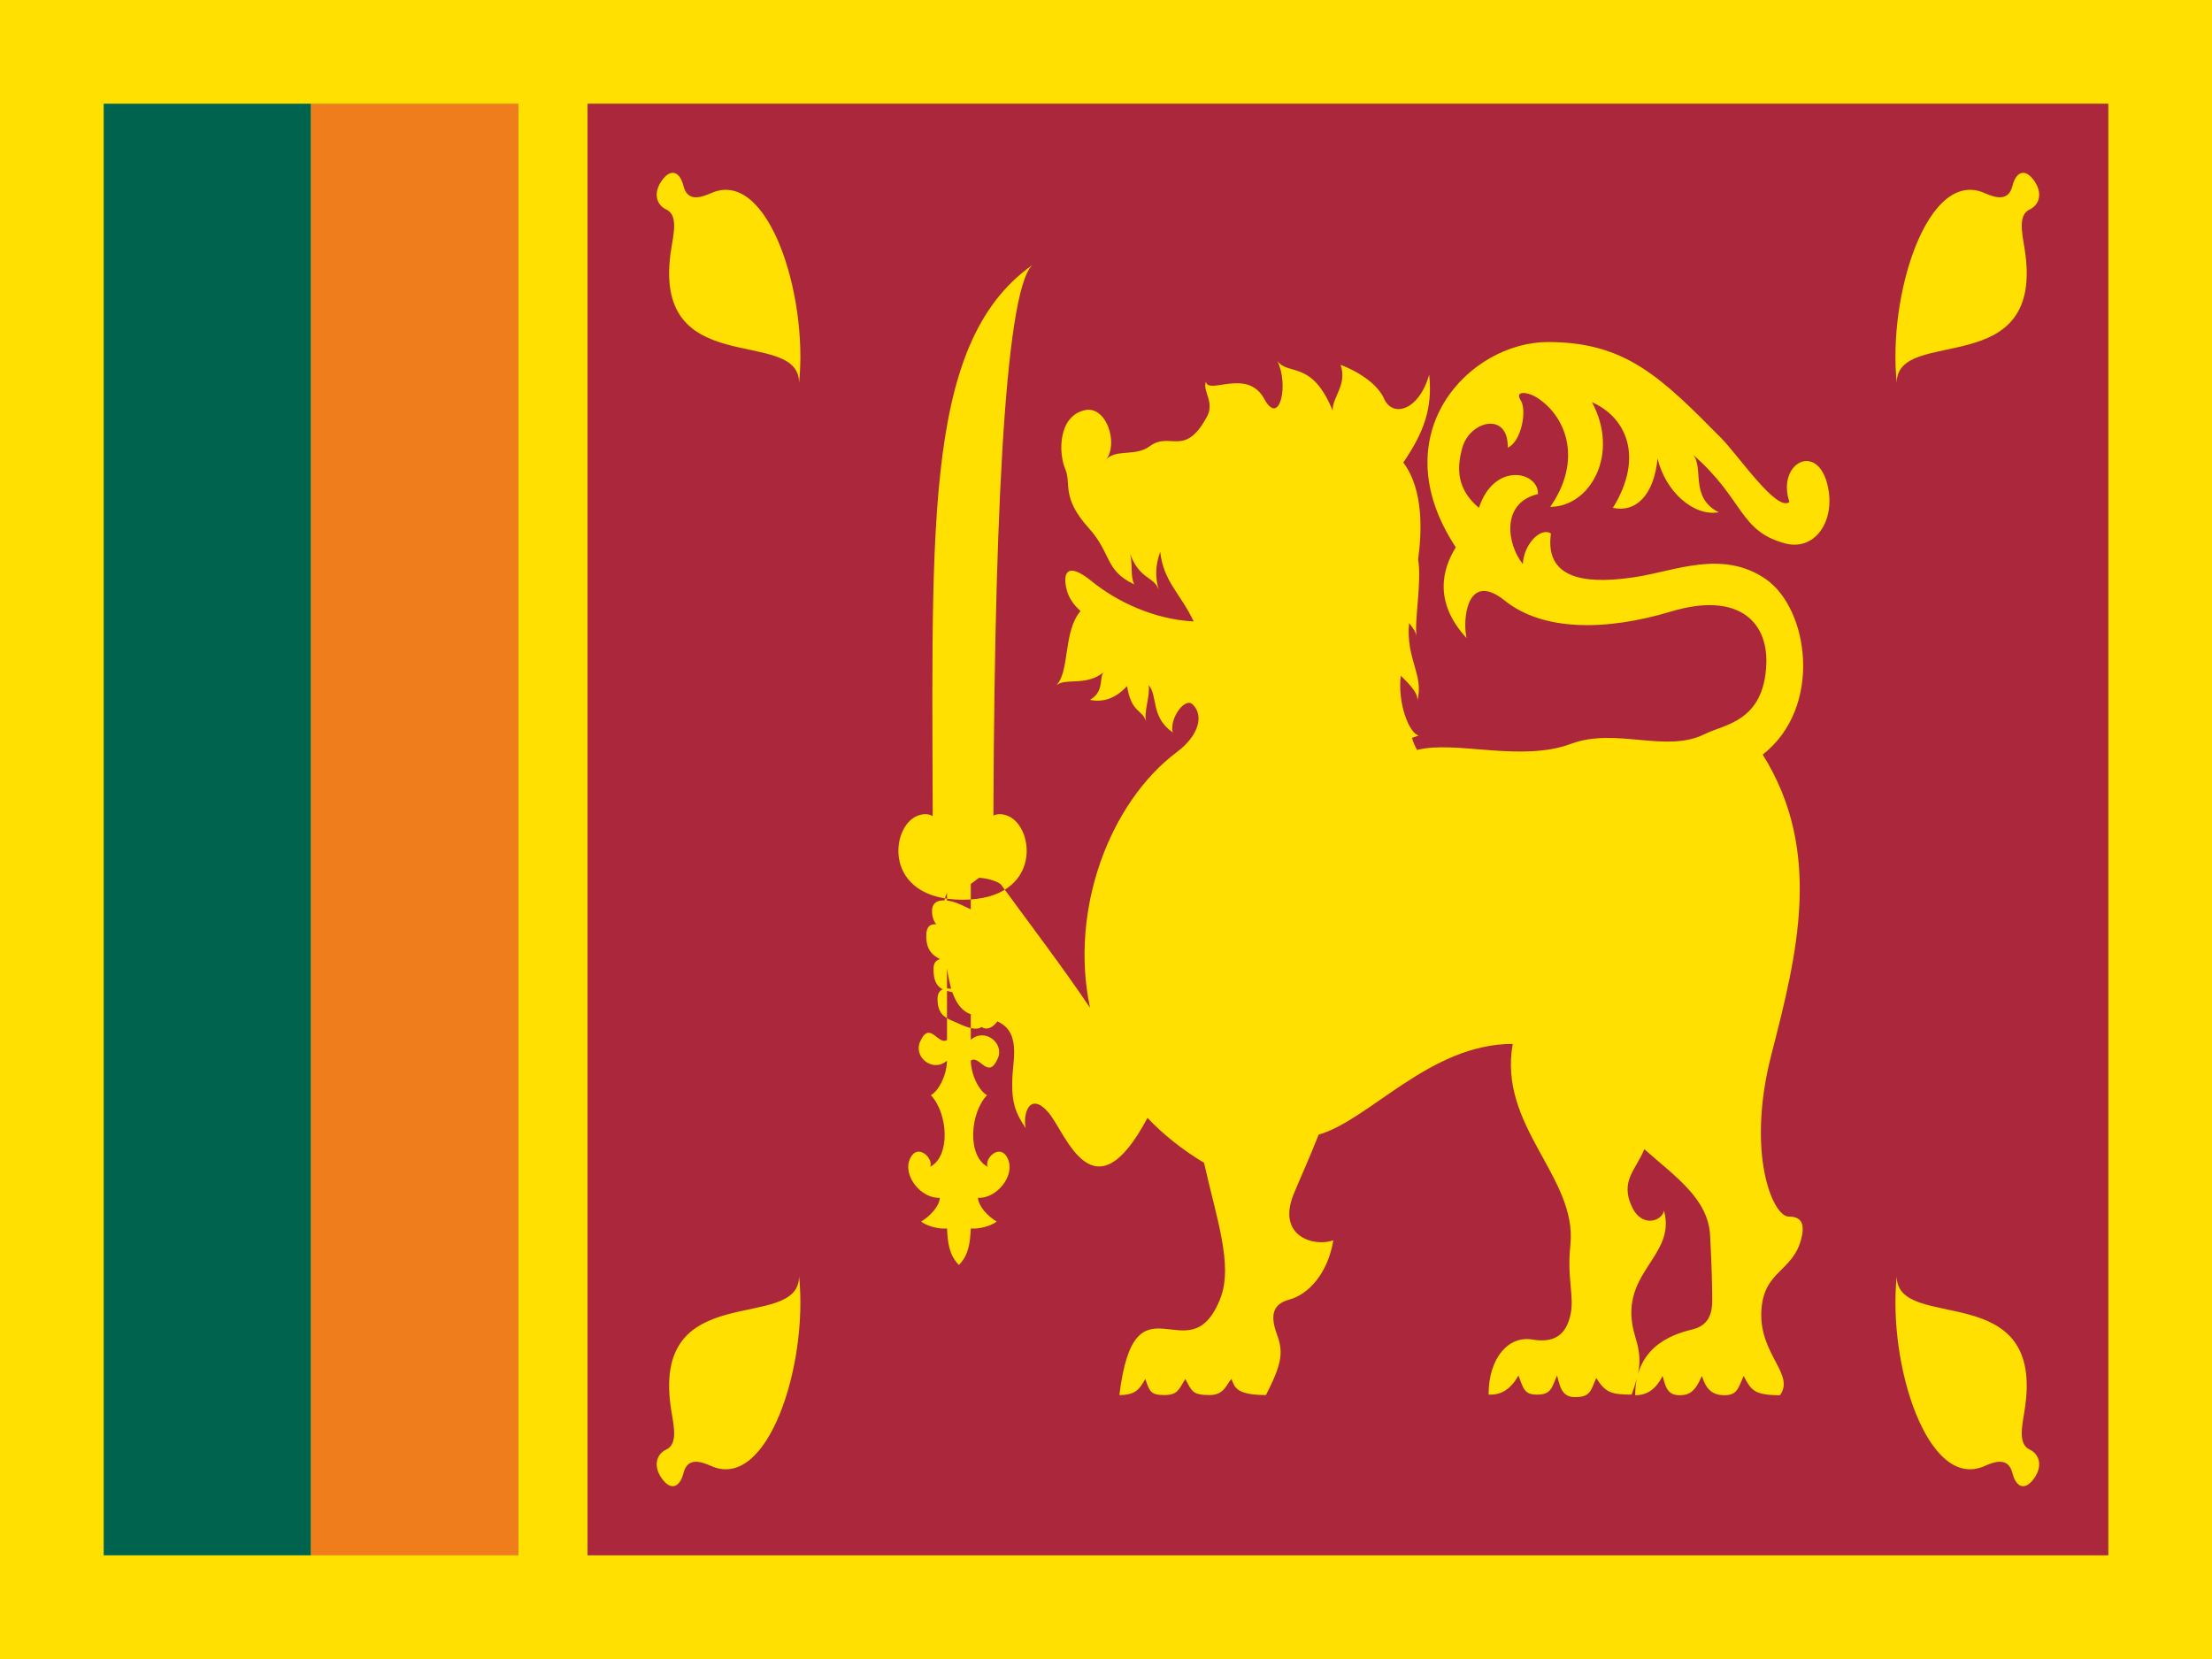 <svg xmlns="http://www.w3.org/2000/svg" width="64" height="48"><path fill="#FFE000" d="M0 0h64v48h-64z"/><path fill="#00634E" d="M3 3h6v42h-6z"/><path fill="#F07D1B" d="M9 3h6v42h-6z"/><path fill="#AB273B" d="M17 3h44v42h-44z"/><path d="M41.002 21.698c1.125-.286 2.996.365 4.455-.178 1.305-.485 2.75.286 3.877-.286.544-.276 1.708-.343 1.771-2.028.046-1.256-.855-2.084-2.752-1.514-1.897.571-3.711.571-4.815-.314-1.104-.885-1.229.571-1.104 1.085-.979-1.056-.689-2.027-.313-2.627-2.168-3.284.396-5.94 2.668-5.94 2.229 0 3.253 1 5.003 2.771.513.518 1.616 2.156 1.98 1.856-.376-1.128.828-1.768 1.115-.443.218 1.014-.387 1.871-1.241 1.642-1.335-.357-1.188-1.285-2.668-2.57.335.357-.104 1.243.751 1.67-.729.128-1.543-.6-1.771-1.556-.105 1.085-.646 1.571-1.292 1.428.916-1.485.374-2.627-.604-3.056.812 1.514-.063 3.027-1.209 3.027.916-1.313.499-2.57-.354-3.141-.297-.198-.688-.229-.5.057.187.285.021 1.199-.375 1.371.021-1.057-1.095-.78-1.314 0-.176.628-.146 1.213.48 1.742.438-1.342 1.729-1.056 1.709-.4-1.084.257-.896 1.457-.438 2.028.021-.571.52-1.085.812-.885-.208 1.485 1.333 1.428 2.46 1.256 1.124-.171 2.5-.799 3.75.057 1.253.857 1.668 3.713-.082 5.083 1.75 2.798 1 5.769.25 8.682-.736 2.861.041 4.684.501 4.684.312 0 .479.143.375.6-.232 1.019-1.126.941-1.167 2.171-.044 1.227.978 1.798.54 2.398-.749 0-.837-.149-1.051-.557-.158.356-.188.557-.553.557-.36 0-.532-.172-.656-.557-.183.428-.344.557-.637.557-.334 0-.405-.192-.499-.557-.188.37-.429.557-.793.557 0-1.514 1.251-1.8 1.688-1.913.437-.114.542-.458.542-.829 0-.37-.021-1.143-.063-1.884-.059-1.061-.995-1.688-1.904-2.493-.232.595-.723.922-.345 1.692.277.575.854.4.916.086.375 1.371-1.396 1.8-.834 3.641.195.643.158.969-.103 1.682-.575 0-.763-.054-1.023-.481-.165.386-.177.554-.621.554-.4 0-.433-.354-.515-.625-.146.329-.156.553-.571.553-.365 0-.397-.153-.544-.553-.25.442-.541.567-.865.553 0-1.085.595-1.71 1.262-1.595.666.114.979-.157 1.104-.7.126-.542-.104-1.057 0-2.027.212-1.97-2.097-3.429-1.667-5.826-2.397 0-4.134 2.197-5.615 2.626-.285.723-.565 1.333-.721 1.716-.501 1.227.584 1.541 1.146 1.341-.167.985-.739 1.571-1.271 1.714-.533.143-.543.514-.354 1.028.188.514.124.856-.325 1.735-.896 0-.905-.25-.999-.465-.146.157-.21.465-.625.465-.507 0-.516-.107-.709-.465-.197.314-.218.465-.614.465s-.423-.115-.543-.465c-.167.285-.27.465-.751.465.449-3.677 2.022-.507 2.92-2.792.381-.973-.118-2.335-.47-3.928-.621-.369-1.199-.835-1.637-1.299-1.563 2.94-2.357.449-2.855-.142-.552-.658-.761.042-.667.441-.323-.485-.468-.813-.354-1.87.115-1.058-.292-1.257-1.125-1.399-.834-.143-.855-1.628-.896-2.999-.042-1.37 1.521-.971 1.667-.771.79 1.082 1.855 2.484 2.568 3.556-.605-2.848.578-5.95 2.508-7.397.666-.5.781-1.084.458-1.385-.229-.214-.676.428-.572.814-.646-.443-.429-1.071-.699-1.371.053.3-.146.771-.072 1.057-.105-.357-.429-.243-.552-1.028-.355.386-.72.471-1.074.4.448-.257.24-.686.416-.814-.53.443-1.125.157-1.396.4.407-.4.198-1.571.71-2.158-.199-.172-.336-.371-.397-.597-.131-.479-.011-.857.708-.272.751.612 1.834 1.114 2.961 1.171-.378-.802-.871-1.147-.969-2.013-.146.414-.146.728-.042 1.1-.137-.4-.554-.286-.835-1.057.094.314 0 .628.126.899-.866-.414-.646-.885-1.314-1.627-.819-.913-.489-1.271-.688-1.728-.18-.417-.219-1.499.563-1.685.637-.151.99.971.625 1.428.271-.314.849-.079 1.262-.386.594-.442 1.01.342 1.656-.856.23-.428-.136-.729-.03-1.014.062.4 1.196-.407 1.688.5.449.828.719-.428.376-1.1.322.443 1-.042 1.604 1.442-.022-.385.427-.742.229-1.328.625.243 1.093.606 1.26.985.24.542 1 .357 1.303-.7.105.985-.165 1.685-.749 2.542.604.8.531 2.062.428 2.805.114.614-.116 1.793-.043 2.236-.015-.127-.102-.251-.218-.394-.094 1.071.438 1.479.238 2.264.039-.212-.184-.459-.479-.743-.094.786.238 1.671.52 1.728l-.196.072c.038.125.088.241.15.348zm-12.262 3.392c0-9.595.313-16.621 1.125-17.42-3.251 2.313-2.876 7.882-2.876 17.42l.411.486v4.512c-.26.172-.5-.586-.781.057-.194.444.375.9.781.543-.01.428-.239.871-.468.999.5.528.573 1.771-.021 2.071.114-.229-.365-.715-.583-.229-.219.485.323 1.156.864 1.128-.01.229-.271.528-.542.686.135.114.5.229.75.2.021.428.063.771.344 1.056.282-.285.323-.628.344-1.056.25.028.615-.086.75-.2-.271-.157-.532-.457-.542-.686.542.028 1.084-.643.865-1.128-.218-.486-.698 0-.583.229-.594-.3-.521-1.543-.021-2.071-.229-.128-.459-.573-.469-1.002.26-.172.5.582.782-.061.194-.445-.375-.896-.782-.54v-4.508l.652-.486zm-.891.942c2.314 0 2.1-2.112 1.309-2.427-.793-.314-.845.971-.449 1-.094.428-.579.457-.86.457s-.766-.029-.86-.457c.396-.029.344-1.314-.448-1-.792.315-1.006 2.427 1.308 2.427zm.672.714c.092-.251.51-.342.604-.613.146.571-.114.6-.229.899-.042.109-.344.457-.574.143-.046-.065.126-.229.199-.429zm-.719-.57c.552.257.803.343.729.771-.08.471-.542.258-.823.129-.281-.129-.771-.2-.74-.757.02-.352.472-.312.834-.143zm.719 1.413c.092-.252.51-.342.604-.614.146.571-.114.6-.229.9-.042.108-.344.457-.574.143-.046-.065.126-.229.199-.429zm-.719-.571c.552.257.803.344.729.771-.08.471-.542.257-.823.129-.281-.129-.953-.112-.906-.9.031-.529.638-.168 1 0zm.719 1.414c.092-.251.51-.343.604-.614.146.571-.114.6-.229.899-.042.109-.344.458-.574.144-.046-.065.126-.23.199-.429zm-.719-.572c.552.257.803.343.729.771-.08.472-.542.258-.823.13-.281-.13-.719-.029-.698-.758.01-.352.43-.312.792-.143zm.719 1.342c.092-.251.51-.342.604-.613.146.571-.114.6-.229.899-.042.109-.344.457-.574.143-.046-.065.126-.229.199-.429zm-.719-.499c.552.257.803.342.729.771-.08.47-.542.256-.823.128-.281-.128-.583-.186-.583-.699 0-.352.315-.369.677-.2zm-8.375-21.543c.079-.466.177-.945-.151-1.099-.285-.134-.389-.479-.12-.847s.521-.227.619.165c.111.448.47.355.801.208 1.646-.734 2.81 2.939 2.544 5.491 0-1.678-4.349.017-3.693-3.918zm39.145 0c-.077-.466-.175-.945.152-1.099.285-.134.388-.479.12-.847-.269-.368-.521-.227-.618.165-.112.448-.471.355-.804.208-1.646-.734-2.809 2.939-2.544 5.491.001-1.678 4.351.017 3.694-3.918zm-39.145 33.68c.079.467.177.945-.151 1.1-.285.134-.389.479-.12.847.269.367.521.227.619-.164.111-.449.47-.356.801-.207 1.646.734 2.81-2.94 2.544-5.492 0 1.676-4.349-.02-3.693 3.916zm39.145 0c-.077.467-.175.945.152 1.1.285.134.388.479.12.847-.269.367-.521.227-.618-.164-.112-.449-.471-.356-.804-.207-1.646.734-2.809-2.94-2.544-5.492.001 1.676 4.351-.02 3.694 3.916z" fill="#FFE000"/></svg>